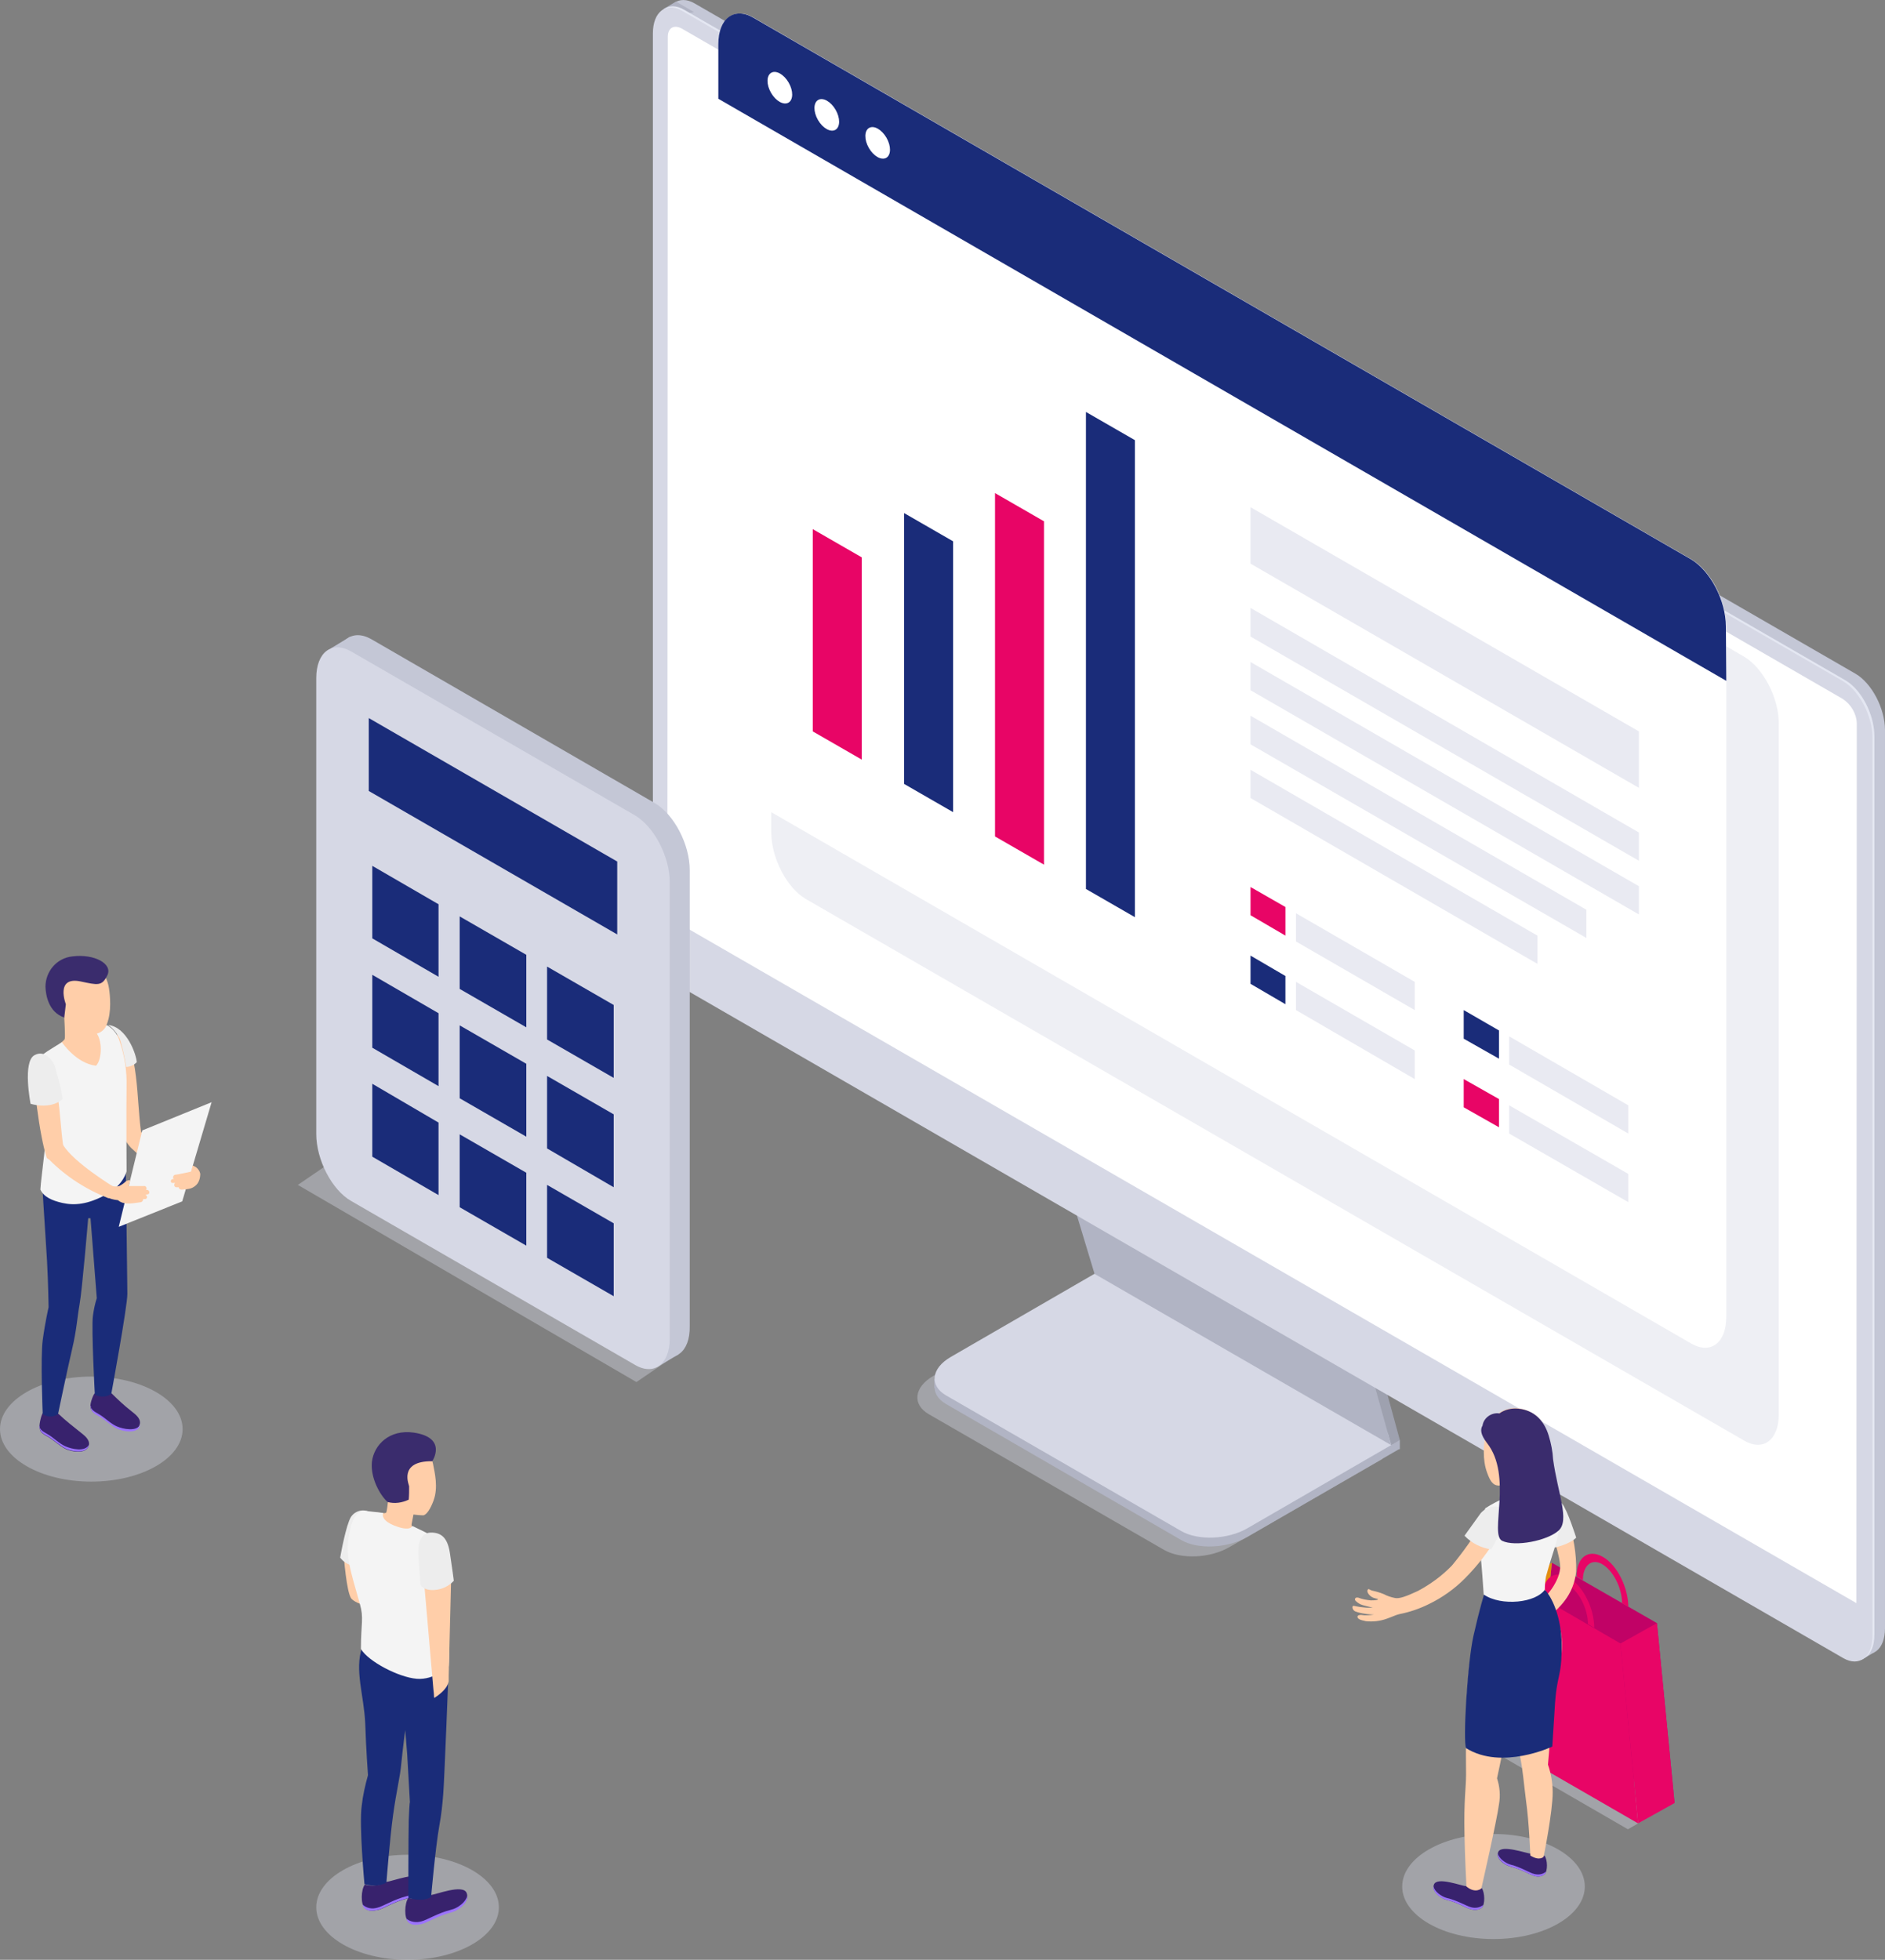 <?xml version="1.0" encoding="utf-8"?>
<!-- Generator: Adobe Illustrator 21.0.0, SVG Export Plug-In . SVG Version: 6.00 Build 0)  -->
<svg version="1.1" id="Layer_1" xmlns="http://www.w3.org/2000/svg" xmlns:xlink="http://www.w3.org/1999/xlink" x="0px" y="0px"
	 viewBox="0 0 481 500" style="enable-background:new 0 0 481 500;" xml:space="preserve">
<rect x="0" y="0" width="481" height="500" fill="#808080" stroke="none"/>
<style type="text/css">
	.st0{opacity:0.4;fill:#D6D8E5;enable-background:new    ;}
	.st1{fill:#B1B4C4;}
	.st2{fill:#D6D8E5;}
	.st3{fill:#9EA1AF;}
	.st4{fill:#C4C7D6;}
	.st5{fill:#E4E7F2;}
	.st6{fill:#FFFFFF;}
	.st7{fill:#FFCEA9;}
	.st8{fill:#EDEDED;}
	.st9{fill:#38226D;}
	.st10{fill:#9C73FF;}
	.st11{fill:#1A2C79;}
	.st12{fill:#F4F4F4;}
	.st13{fill:#3A2C6D;}
	.st14{fill:#E80566;}
	.st15{fill:#E9EAF2;}
	.st16{fill:#C10266;}
	.st17{fill:#E28C10;}
</style>
<title>Degital_marketing_SVG</title>
<g id="Слой_2">
	<g id="Слой_1-2">
		<g id="monitor">
			<path class="st0" d="M297,395.4l-60-34.6c-4.3-2.5-3.8-6.9,1.2-9.8l38.9-22.5l75.7,43.7l-38.9,22.4
				C308.9,397.6,301.3,397.9,297,395.4z"/>
			<path class="st1" d="M301.4,392.9l-60-34.7c-4.3-2.5-3.8-6.9,1.2-9.8l38.9-22.5l75.7,43.7l-38.9,22.5
				C313.3,395,305.7,395.4,301.4,392.9z"/>
			<polygon class="st1" points="357.2,369.7 357.2,367.4 353.7,369.4 			"/>
			<polygon class="st1" points="238.4,354.1 238.4,351.8 242,353.2 			"/>
			<path class="st2" d="M301.4,390.6l-60-34.6c-4.3-2.5-3.8-6.9,1.2-9.8l38.9-22.5l75.7,43.7l-38.9,22.5
				C313.3,392.8,305.7,393.1,301.4,390.6z"/>
			<polygon class="st3" points="281.7,323.8 272.3,292.7 348.8,336.6 357.2,367.4 			"/>
			<path class="st3" d="M355,368.7l2.2-1.3l-3.3-2.6L355,368.7z"/>
			<polygon class="st1" points="279.3,325 269.9,293.9 346.4,337.8 355,368.7 			"/>
			<path class="st4" d="M473.5,421.1l-296.2-171c-4.1-2.4-7.5-8.8-7.5-14.4V6.6c0-5.5,3.4-8.1,7.5-5.7l296.2,171
				c4.1,2.4,7.5,8.8,7.5,14.4v229.1C481,420.9,477.7,423.5,473.5,421.1z"/>
			<polygon class="st4" points="475,423.5 478.3,421.5 476.9,411.8 			"/>
			<path class="st1" d="M169.3,2.3l3.2-1.9l4.6,2.7c0,0-4.9,0.8-5.1,0.7S169.3,2.3,169.3,2.3z"/>
			<path class="st5" d="M470.8,422.6l-296.2-171c-4.2-2.4-7.5-8.8-7.5-14.4V8.2c0-5.5,3.4-8.1,7.5-5.7l296.2,171
				c4.2,2.4,7.5,8.8,7.5,14.4V417C478.3,422.5,475,425,470.8,422.6z"/>
			<path class="st2" d="M470.3,423L174.1,252c-4.2-2.4-7.5-8.8-7.5-14.4V8.5c0-5.5,3.4-8.1,7.5-5.7l296.2,171
				c4.1,2.4,7.5,8.8,7.5,14.4v229.1C477.8,422.8,474.4,425.4,470.3,423z"/>
			<path class="st6" d="M473.7,409L170.3,233.9l0.1-224.5c0-2.3,1.6-3.2,3.6-2.1l296.2,171c2.1,1.4,3.5,3.7,3.6,6.2L473.7,409z"/>
		</g>
		<ellipse class="st0" cx="381.1" cy="481.3" rx="23.3" ry="13.4"/>
		<ellipse class="st0" cx="104" cy="486.6" rx="23.3" ry="13.4"/>
		<ellipse class="st0" cx="23.3" cy="364.6" rx="23.3" ry="13.4"/>
		<g id="Men_4">
			<path class="st7" d="M87.7,396.6c0,0,0.7,9.9,2,11.3s5.7,2.4,5.7,2.4l3.4,5.5c0,0-3.1-17.7-3.7-18.1S87.7,396.6,87.7,396.6z"/>
			<path id="_Контур_" class="st8" d="M94.2,385.7c-1.7-0.8-3.7-0.2-4.7,1.4c-1.2,2.1-2.5,9.1-2.7,10.3c0,0,1.7,2.4,4.4,2
				L94.2,385.7z"/>
			<path class="st9" d="M104.2,484.2c1.8,0.5,3.8,0.3,5.5-0.7c1.3,0,8.5-3,9.4-0.5c0.8,2.3-2.2,4.3-3.9,4.7c-3.6,0.9-6.3,2.7-7.7,3
				c-1.1,0.2-2.5,0.4-3.3-0.5C103.1,489.4,103.2,485.6,104.2,484.2z"/>
			<path class="st10" d="M107.5,490.2c1.4-0.3,4.1-2.1,7.7-3c1.4-0.3,3.8-1.9,4-3.6c0.3,2.1-2.5,3.9-4,4.3c-3.6,0.9-6.3,2.7-7.7,3
				c-1.1,0.2-2.5,0.4-3.3-0.5c-0.2-0.2-0.4-0.5-0.5-0.9C104.7,490.3,106.1,490.6,107.5,490.2z"/>
			<path class="st9" d="M93.1,480.8c1.8,0.5,3.8,0.3,5.5-0.7c1.3,0,8.5-3,9.4-0.5c0.8,2.3-2.2,4.3-3.9,4.7c-3.6,0.9-6.3,2.7-7.7,3
				c-1.1,0.2-2.5,0.4-3.3-0.5C92,485.9,92.1,482.1,93.1,480.8z"/>
			<path class="st10" d="M96.3,486.7c1.4-0.3,4.1-2.1,7.7-3c1.4-0.3,3.8-1.9,4-3.7c0.3,2.1-2.5,3.9-4,4.3c-3.6,0.9-6.3,2.7-7.7,3
				c-1.1,0.2-2.5,0.4-3.3-0.5c-0.2-0.2-0.4-0.5-0.5-0.9C93.6,486.9,95,487.1,96.3,486.7z"/>
			<path id="_Контур_2" class="st11" d="M92.3,460.7c0.3-2.7,0.9-5.3,1.6-7.8c0,0-0.5-6.8-0.7-13.1
				c-0.3-7.3-2.8-13.7-0.8-19.5l22.1,4.9c0,0-1.1,29-1.4,32.5c-0.2,2.7-0.5,5.4-1,8.1c-1,5.6-2.1,18.2-2.1,18.2
				c-2.4,1.4-5.8,0.2-5.8,0.2s0-15.8,0.1-19.8c0.2-5,0.3-4.6,0.3-4.6l-0.7-12.3l-0.5-6.1c0,0-0.6,4.5-1,8.5
				c-0.3,3.5-1.2,6.7-2.1,13.2c-0.8,5.7-1.7,17.2-1.7,17.2c-2.4,1.4-5.6,0.4-5.6,0.4S91.6,465.6,92.3,460.7z"/>
			<path id="_Контур_3" class="st7" d="M95.4,385.8c1.7,0.1,3,0.5,3.2,0c0.2-0.9,0.3-1.8,0.4-2.7c-0.2-0.5-0.4-1-0.4-1
				c-2.1-1.3-2.8-3.6-3.1-6.3c-0.5-4.6,2-8.6,6.6-9.1c4.3-0.5,7.5,2.6,8.4,6.8c0.4,2.1,1.4,6,0.1,9.4c-0.7,1.9-1.6,3.4-2.5,3.7
				c-0.9,0-1.7-0.1-2.6-0.2l0,0l-0.4,2.1c-0.2,0.8-0.1,1.3,1.5,2.3s-2.5,3.1-5.2,2.9s-5.7-1.8-6.5-3.6
				C94.1,388,94.2,385.7,95.4,385.8z"/>
			<path id="_Контур_4" class="st12" d="M97.8,386c-0.5,1.2,0.7,2.6,3.9,3.6s3.5-0.3,3.5-0.3c2.1,1,4.2,2,6.2,3.2
				c1.9,1.3,2.8,5.2,3,11.8c0.3,7.6,0.3,18.9,0.1,20.8c0,0-3.6,3.6-8.2,3.2s-12.3-4.4-14.2-7.6c0-6.7,0.8-7.8-0.3-11.6
				c-2.5-8.8-3.8-12.4-2.6-18.2c1-4.8,2.4-5.4,4.3-5.4C95.1,385.7,96.5,385.8,97.8,386z"/>
			<path class="st7" d="M110.6,431.1l-2.3-26.5l4.9-2.6l1.9,1.6l-0.6,23.8l0,0v0.6l0,0v0.8c0,0,0.1,2-3.7,4.4c0,0-0.1-0.6-0.1-1.2
				l0,0L110.6,431.1L110.6,431.1z"/>
			<path id="_Контур_5" class="st8" d="M110,391c2.6,0,4.2,1.3,4.8,5.2s1,7.1,1,7.1c-1.2,1.3-2.8,2.1-4.5,2.3
				c-3.1,0.4-4-1.2-4-1.2s-0.3-4.1-0.5-6.9S106.8,391,110,391z"/>
			<path class="st13" d="M110.3,372.8c0,0,4-6-4.7-7.3c-6.2-0.9-10.2,3.1-10.7,7.5c-0.4,4.1,2.1,8.5,4,10.2c1.8,0.5,3.7,0.2,5.4-0.6
				c0.1-1.1,0.1-2.3,0.1-3.4C104.5,379.1,101.4,372.7,110.3,372.8z"/>
		</g>
		<path class="st0" d="M445,367.5L205.7,229.4c-4.9-2.8-8.9-10.5-8.9-17.1V36.1c0-6.6,4-9.6,8.9-6.8L445,167.5
			c4.9,2.9,8.9,10.5,8.9,17.1v176.2C453.9,367.4,449.9,370.4,445,367.5z"/>
		<path class="st6" d="M431.6,342.8L192.3,204.6c-4.9-2.9-8.9-10.5-8.9-17.1V11.3c0-6.6,4-9.6,8.9-6.8l239.3,138.2
			c4.9,2.9,8.9,10.5,8.9,17.1V336C440.5,342.6,436.5,345.6,431.6,342.8z"/>
		<path class="st11" d="M440.5,173.7L183.3,25.2V11.3c0-6.6,4-9.6,8.9-6.8l239.3,138.2c4.9,2.9,8.9,10.5,8.9,17.1L440.5,173.7z"/>
		<ellipse transform="matrix(0.866 -0.5 0.5 0.866 15.462 102.477)" class="st6" cx="199" cy="22.4" rx="2.6" ry="4.4"/>
		<ellipse transform="matrix(0.867 -0.498 0.498 0.867 11.623 116.443)" class="st6" cx="224" cy="36.4" rx="2.6" ry="4.4"/>
		<ellipse transform="matrix(0.866 -0.5 0.5 0.866 13.598 109.436)" class="st6" cx="211" cy="29.3" rx="2.6" ry="4.4"/>
		<polygon class="st14" points="219.9,193.8 207.4,186.6 207.4,135 219.9,142.2 		"/>
		<polygon class="st14" points="266.4,220.6 253.9,213.4 253.9,125.8 266.4,133 		"/>
		<polygon class="st11" points="243.2,207.2 230.7,200 230.7,130.9 243.2,138.1 		"/>
		<polygon class="st11" points="289.6,234 277.1,226.8 277.1,105.1 289.6,112.3 		"/>
		<polygon class="st15" points="418.2,201 319.1,143.8 319.1,129.4 418.2,186.6 		"/>
		<polygon class="st15" points="418.2,219.6 319.1,162.4 319.1,155.1 418.2,212.4 		"/>
		<polygon class="st15" points="418.2,233.3 319.1,176.1 319.1,168.9 418.2,226.1 		"/>
		<polygon class="st15" points="404.8,239.3 319.1,189.9 319.1,182.6 404.8,232.1 		"/>
		<polygon class="st15" points="392.3,245.9 319.1,203.6 319.1,196.4 392.3,238.7 		"/>
		<polygon class="st15" points="361,257.7 330.7,240.2 330.7,233 361,250.5 		"/>
		<polygon class="st14" points="328,238.7 319.1,233.5 319.1,226.3 328,231.4 		"/>
		<polygon class="st15" points="361,275.3 330.7,257.7 330.7,250.5 361,268 		"/>
		<polygon class="st11" points="328,256.2 319.1,251 319.1,243.8 328,249 		"/>
		<polygon class="st15" points="415.5,289.2 385.1,271.6 385.1,264.4 415.5,282 		"/>
		<polygon class="st11" points="382.5,270.1 373.5,265 373.5,257.7 382.5,262.9 		"/>
		<polygon class="st15" points="415.5,306.7 385.1,289.2 385.1,282 415.5,299.5 		"/>
		<polygon class="st14" points="382.5,287.6 373.5,282.5 373.5,275.3 382.5,280.4 		"/>
		<polygon class="st0" points="162.4,352.6 76,302.3 84.5,296.5 170.9,346.8 		"/>
		<path class="st4" d="M167.1,345.1l-72.3-41.8c-4.9-2.9-8.9-10.5-8.9-17.1V169.9c0-6.6,4-9.6,8.9-6.8l72.3,41.8
			c4.9,2.9,8.9,10.5,8.9,17.1v116.4C176.1,345,172.1,348,167.1,345.1z"/>
		<polygon class="st4" points="167.6,348.8 173.2,345.5 167.6,336.6 		"/>
		<polygon class="st4" points="84.3,165.5 89.4,162.4 89.2,170.6 		"/>
		<path class="st2" d="M162,348.2l-72.4-41.8c-4.9-2.8-8.9-10.5-8.9-17.1V173c0-6.6,4-9.6,8.9-6.8L162,208
			c4.9,2.9,8.9,10.5,8.9,17.1v116.4C170.9,348,166.9,351.1,162,348.2z"/>
		<polygon class="st11" points="157.5,238.4 94.1,201.8 94.1,183.2 157.5,219.8 		"/>
		<polygon class="st11" points="111.9,249.2 95,239.4 95,220.9 111.9,230.7 		"/>
		<polygon class="st11" points="134.3,262.1 117.3,252.3 117.3,233.8 134.3,243.6 		"/>
		<polygon class="st11" points="156.6,275 139.6,265.2 139.6,246.6 156.6,256.4 		"/>
		<polygon class="st11" points="111.9,277.1 95,267.3 95,248.7 111.9,258.5 		"/>
		<polygon class="st11" points="134.3,290 117.3,280.2 117.3,261.6 134.3,271.4 		"/>
		<polygon class="st11" points="156.6,302.9 139.6,293 139.6,274.5 156.6,284.3 		"/>
		<polygon class="st11" points="111.9,304.9 95,295.1 95,276.5 111.9,286.4 		"/>
		<polygon class="st11" points="134.3,317.8 117.3,308 117.3,289.4 134.3,299.2 		"/>
		<polygon class="st11" points="156.6,330.7 139.6,320.9 139.6,302.3 156.6,312.1 		"/>
		<polygon class="st0" points="415.4,466.7 380.8,446.7 388.9,442 423.5,462 		"/>
		<polygon class="st16" points="427.3,460 391.6,439.4 396,398.7 422.8,414.1 		"/>
		<polygon class="st14" points="418,465.2 382.3,444.6 386.8,403.8 413.5,419.3 		"/>
		<polygon class="st14" points="418,465.2 427.3,460 422.8,414.1 413.5,419.3 		"/>
		<polygon class="st17" points="386.8,403.8 396,398.7 395,408.6 		"/>
		<path class="st14" d="M406.8,415.3l-1.6-1c0-3.8-2.3-8.3-5-9.9s-5,0.2-5,4.1l-1.6-1c0-4.9,3-7.1,6.7-5S406.8,410.4,406.8,415.3z"
			/>
		<path class="st14" d="M415.5,410l-1.6-1c0-3.9-2.3-8.3-5-9.9s-5,0.2-5,4.1l-1.6-1c0-4.9,3-7.1,6.7-5S415.5,405.1,415.5,410z"/>
		<g id="Girl_4">
			<path id="_Контур_6" class="st7" d="M395.3,380.3c2,0.6,3.1,2.8,4.8,7.4c1.4,4.2,2.2,8.7,2.1,13.2
				c-0.5,4.4-2.4,7.8-6.8,11.4l-2.1-3.9c0,0,4.3-3.8,4.8-8.2c0.3-2.5-2.6-10.8-2.6-11S395.3,380.3,395.3,380.3z"/>
			<path class="st9" d="M378.1,481.7c-1.3,0.4-2.8,0.2-4-0.5c-1.1,0-7.4-2.5-8.2-0.4c-0.7,1.8,1.8,3.5,3.2,3.9
				c3,0.7,5.1,2.2,6.3,2.4c0.9,0.3,1.9,0.2,2.7-0.4C379,485.9,378.9,482.8,378.1,481.7z"/>
			<path class="st10" d="M375.4,486.6c-1.2-0.3-3.4-1.7-6.3-2.4c-1.1-0.3-3.1-1.5-3.3-3c-0.3,1.7,2,3.2,3.3,3.5
				c3,0.7,5.1,2.2,6.3,2.4c0.9,0.3,1.9,0.2,2.7-0.4c0.2-0.2,0.3-0.4,0.4-0.7C377.6,486.7,376.5,486.9,375.4,486.6z"/>
			<path class="st9" d="M394.1,473.4c-1.2,0.4-2.5,0.2-3.5-0.5c-1,0-7.5-2.4-8.3-0.4c-0.7,1.8,1.8,3.4,3.1,3.7
				c2.8,0.7,5,2.1,6.1,2.4c0.9,0.3,1.9,0.2,2.6-0.4C395,477.4,394.9,474.4,394.1,473.4z"/>
			<path class="st10" d="M391.5,478.1c-1.1-0.2-3.3-1.7-6.1-2.4c-1.1-0.3-3-1.5-3.2-2.9c-0.3,1.6,2,3.1,3.2,3.4
				c2.8,0.7,5,2.1,6.1,2.4c0.9,0.3,1.9,0.2,2.6-0.4c0.2-0.2,0.3-0.4,0.4-0.7C393.7,478.2,392.6,478.4,391.5,478.1z"/>
			<path id="_Контур_7" class="st7" d="M396.2,457.3c0-2.4-0.4-4.8-1.2-7.1c0,0,0.8-9.8,1.5-16.1c0.9-9.4,2.4-10.4,2-16.1
				c-0.4-5.3-3.4-8.8-4.2-12.4l-15.4,1.2c0,0-1.3,4.4-3.1,13.1s-1.8,19-1.7,32.8c0,3.5-0.6,6.6-0.4,15.4c0.1,5.9,0.5,13.2,0.5,13.2
				c2.3,1.9,3.8,0.5,3.8,0.5s4-17.5,4.5-21.5c0.4-2.2,0.2-4.5-0.5-6.6c0,0,1.2-5.5,2-9.8c1-5.3,3.6-16.7,3.6-16.7s-0.4,17.5,0.3,21
				s0.9,6.5,1.5,11.2c0.8,5.7,1.1,14,1.1,14c2.4,1.5,3.4,0.3,3.4,0.3S396.2,462.3,396.2,457.3z"/>
			<path class="st11" d="M394.2,405.6c1.6,1.6,4.3,6.7,4.3,14.3c0,8.6-1.3,6.8-1.8,16.3l-0.6,9.4c0,0-12.9,6.1-22,0.4
				c-0.8-1.8,0.3-21.6,1.9-28.7s2.7-10.5,2.7-10.5S390.5,410,394.2,405.6z"/>
			<path id="_Контур_8" class="st7" d="M394.4,380.2c-3.3-0.2-3.6,0.4-3.9-0.8c-0.1-0.4-0.3-3.3-0.3-3.3
				c0.3-0.4,0.6-0.8,0.8-1.2c4-2.4,5.2-7.6,2.8-11.6c-1.4-2.2-3.7-3.7-6.3-4c-4.4-0.5-7.6,2.6-8.4,6.8c-0.5,2.1-0.9,6.3,0.4,9.7
				c0.7,1.9,1.4,3.3,3.1,3.2c0.6-0.1,1.1-0.2,1.7-0.3c0.1,0.8,0.1,1.6,0.1,2.4c0,0.8,0.1,1.3-1.5,2.3s2.5,3.1,5.2,2.9
				s5.7-1.8,6.6-3.6C395.6,380.8,395.9,380.3,394.4,380.2z"/>
			<path class="st8" d="M396.8,394.8c0,0,3.7-0.8,5.4-2.5c0,0-2.2-7-3.6-8.7s-2.8,9.5-2.8,9.5L396.8,394.8z"/>
			<path id="_Контур_9" class="st12" d="M391.1,380.1c0.6,0.8,0.7,1.7-1.7,2.3c-1.7,0.5-3.5,0.3-5.1-0.4
				c-1.8,0.8-3.6,1.7-5.3,2.8c-2,6.6-0.4,7.4-1.2,12.1c0.3,2.4,0.7,8.5,0.8,9.9c4.5,3.1,13.5,2.1,15.6-1.3c0-1.1,0.1-2.2,0.3-3.3
				c2.1-7.9,3.8-10,3.2-16c-0.3-3.4-0.6-5.1-2.4-6C393.9,380.1,392.5,380,391.1,380.1z"/>
			<path id="_Контур_10" class="st7" d="M350.1,405.8c1,0.2,2,0.5,3,0.9c0.9,0.5,1.9,0.8,2.9,1c1.1,0.2,2.8-0.4,5.8-1.8
				c3.2-1.7,6.2-3.9,8.7-6.5c2.8-3.4,5.4-7,7.6-10.8c1.3-2.3,2.9-2.9,4.3-2.5c1.7,0.6,1.9,2.2,0,5.4c-2.4,4.1-5.3,7.9-8.7,11.3
				c-2.6,2.6-5.7,4.8-9,6.4c-2.4,1.2-5,2.1-7.6,2.6c-0.9,0.2-1.6,0.6-3.3,1.2c-1.7,0.6-3.5,0.8-5.3,0.6c-1.5-0.3-2-0.6-2.1-1
				s0.3-0.6,0.9-0.6c1.1,0.2,2.2,0.1,3.3-0.1c0,0-1.5,0-2.4-0.2c-0.8-0.1-1.6-0.3-2.4-0.6c-0.7-0.3-1-1.5-0.3-1.4s1.2,0.3,2.6,0.4
				c0.7,0.1,1.4,0.1,2.2,0c-0.9-0.1-1.8-0.4-2.6-0.6c-0.7-0.2-1.3-0.6-1.8-1.1c-0.3-0.3-0.2-1,0.7-0.8c1,0.4,2.1,0.6,3.2,0.7
				c1.1,0,1.9-0.1,1.8-0.3s-0.8-0.1-1.6-0.6s-1.3-1.4-1-1.8S349.2,405.5,350.1,405.8z"/>
			<path class="st8" d="M380.5,395.3c-2.6-0.4-5-1.6-6.8-3.5l4.1-5.7c0,0,2.3-2.9,5.4-1.3c0,0,2.3,0.3,0,5.1
				C382.4,391.8,381.5,393.6,380.5,395.3z"/>
			<path class="st13" d="M378.3,363.7c0.3-2,2.3-3.4,4.3-3.1c1.4-1,3.2-1.4,4.9-1.2c3.9,0.4,6.5,2.9,7.7,6.9c0.6,2,1,4,1.1,6
				c1.2,8.7,4.3,15.6,1.4,18.2s-11.1,4.2-14.4,2.6s2.8-16.6-3.9-25C377.8,366,377.7,364.7,378.3,363.7z"/>
		</g>
		<g id="Men_13">
			<path class="st9" d="M11,360.5c1.5,1.2,3.8,0.1,3.9,0.2c1.8,1.7,3.7,3.2,5.6,4.7c1,0.8,2.4,1.8,2.2,3.2c-0.5,2.6-4.6,1.8-6.1,1
				s-2.8-2.1-4.3-3c-1-0.6-2.1-1-2.2-2.3C9.9,363.4,10.7,360.4,11,360.5z"/>
			<path class="st10" d="M10,363.7c0.2,1.3,1.2,1.6,2.3,2.3c1.5,0.9,2.8,2.3,4.4,3s5,1.5,6-0.4c-0.5,2.5-4.6,1.7-6.1,0.9
				s-2.8-2.1-4.3-3c-1-0.6-2.1-1-2.2-2.3C9.9,364,10,363.9,10,363.7z"/>
			<path class="st9" d="M24.2,355.5c1.5,1.2,4.2-0.1,4.3,0c1.6,1.6,3.2,3.1,5,4.5c1,0.8,2.4,1.8,2.2,3.2c-0.5,2.6-4.6,1.8-6.1,1
				s-2.8-2.1-4.3-3c-1-0.6-2.1-1-2.2-2.3C22.9,358.1,23.9,355.5,24.2,355.5z"/>
			<path class="st10" d="M23.1,358.6c0.2,1.3,1.2,1.6,2.3,2.3c1.5,0.9,2.8,2.3,4.4,3s5,1.4,6-0.4c-0.5,2.5-4.6,1.7-6.1,0.9
				s-2.8-2.1-4.3-3c-1-0.6-2.1-1-2.2-2.3C23,358.9,23,358.7,23.1,358.6z"/>
			<path id="_Контур_11" class="st11" d="M10.9,304.1c0.1,2.3,0.8,12.3,1.1,17.6s0.4,11.8,0.4,11.8s-0.9,3.9-1.5,8.4
				s0,18.9,0,18.9c1.2,0.8,2.7,0.8,3.9,0c0,0,2.4-11.5,3.6-16.6s1.3-8.1,1.9-11.4c0.7-3.9,2.2-22,2.2-22h0.6l1.6,20.4
				c-0.5,1.5-0.8,3.1-1,4.6c-0.4,3.3,0.5,20,0.5,20c1.3,0.7,3,0.7,4.2-0.2c0,0,4.1-22.2,4.1-25.5c0-2.2-0.4-31.6-0.4-31.6
				L10.9,304.1z"/>
			<path id="_Контур_12" class="st7" d="M16.4,259.6c0,0,0.3,5,0.1,5.5s-2.3,1.9-2.9,2.5s3.5,4.6,5.5,5.5s8.3-1.5,8.5-4.6
				s-1.1-5.7-2.1-5.9S16.4,259.6,16.4,259.6z"/>
			<path class="st7" d="M30.2,268.9c0.3-2.2-1.2-4.3,0.3-6.1c5,4.9,4.3,17.7,5.5,26c3.7,3.9,11.1,7.6,13.2,8.6
				c0.4,0.2,0.7,0.4,0.6,0.8c-0.3,1.4-0.9,2.6-1.7,3.8c-4.9-2.1-8.4-3.3-14.6-9.1c-0.6-0.6-1.1-1.3-1.5-2
				C30.1,285.5,29.7,272.7,30.2,268.9z"/>
			<path id="_Контур_13" class="st12" d="M15.8,265.9c0,0,3.6,5.4,8.7,6c1.6-1.6,1.8-7.2-0.5-9c0,0,2-1.6,3.4-1.3
				c1.5,0.9,2.6,2.3,3.1,4c1.3,3.7,1.9,7.7,1.8,11.6c-0.1,5.3,0,21.6,0,21.6s-0.7,3.5-5.3,6s-8,2.8-11.1,2.1
				c-2.6-0.6-4.7-1.5-5.6-3.4c0.2-3.7,1.9-13.5,1.3-18.2s-1.6-8.2-1.9-12s0.5-3.7,2.4-5.1C13.4,267.4,14.6,266.6,15.8,265.9z"/>
			<path id="_Контур_14" class="st7" d="M27.8,252.1L27.8,252.1c-0.6-3.9-3.4-6.9-7.4-6.6c-4.3,0.2-7.6,3.8-7.3,8.1
				c0.1,2.4,1.4,4.7,3.4,6c0.1,0.6,0.4,1.2,0.6,1.7c1.4,1.7,5.7,2.7,7,2.5c1.5-0.1,2.8-1.2,3.2-2.6C28.5,258.1,28.1,254,27.8,252.1z
				"/>
			<path class="st13" d="M16.4,259.6L16.4,259.6l0.4-3.4c0,0-2.8-7.2,3.8-5.8c4.3,0.9,5.4,1.3,6.8-1.6s-3.3-5.5-8.9-4.8
				c-4,0.4-6.9,3.8-6.9,7.8C11.7,253.8,12.3,258.2,16.4,259.6z"/>
			<path class="st7" d="M8.7,271.1c1.9-0.5,0.5-0.1,1.9-0.5c5,4.9,4.3,13.2,5.5,21.5c2.7,4.5,12.9,10.7,12.9,10.7
				c0.1,0.9-0.2,1.1-1.3,2.9c-5.7-2.2-10.8-5.5-15.1-9.8c-0.2-0.2-0.6-0.3-0.7-0.6C10.1,289.9,8.2,274.9,8.7,271.1z"/>
			<polygon class="st12" points="54,281.2 46.5,306.5 30.3,313 36.3,288.4 			"/>
			<path class="st7" d="M26.4,302.8c0.2-0.9,0.9-0.6,1.6-0.4c0.8,0.3,1.6,0.4,2.4,0.2c0.6-0.3,1.2-0.7,1.7-1.2
				c0.3-0.2,0.7-0.3,1.1-0.3c0,0.2-0.4,1.5-0.4,1.5s3.5,0,3.9,0c0.3-0.1,0.6,0.1,0.7,0.5c0,0.2,0,0.4-0.2,0.5h0.2
				c0.7-0.2,1,1,0.3,1.1l-0.6,0.1c0.5,0.2,0.6,1,0,1.1h-0.2c-0.1,0-0.2,0-0.3,0h-0.1c0.1,0.3-0.2,0.7-0.5,0.8c0,0,0,0,0,0
				c-1.7,0.2-4.3,0.9-5.9-0.5c-1.1-0.1-2.2-0.4-3.1-0.9C26.2,304.8,26.1,303.9,26.4,302.8z"/>
			<path class="st7" d="M44.2,300.8h0.2c-0.3-0.2-0.3-0.6-0.1-0.8c0.1-0.2,0.3-0.3,0.5-0.3c0.4,0,4-0.8,4-0.8l0.4-1.5
				c0-0.1,0.6,0.3,0.7,0.3c0.6,0.4,1.1,1.1,1.2,1.8c0,1-0.3,2.1-1,2.8c-0.7,0.7-1.5,1-2.5,1.1l-1.3,0.1c-0.3,0-0.7-0.2-0.7-0.6
				c0,0,0,0,0,0h-0.2c-0.1,0-0.2,0-0.3,0H45c-0.6,0-0.7-0.8-0.3-1.1c-0.2,0-0.4,0-0.6,0C43.4,301.9,43.4,300.8,44.2,300.8z"/>
			<path class="st8" d="M32.2,272.2c1,0,2-0.5,2.7-1.2c-0.1-1.9-2.5-9-7.3-9.5c1.3,0.9,2.3,2.2,3,3.6
				C31.3,267.4,31.8,269.8,32.2,272.2z"/>
			<path class="st8" d="M7.8,281.6c0,0,4.8,1.6,8.1-1.1c0.4-0.6-2-8.8-2-8.8s-2-4.2-5.1-2.5S7.8,281.6,7.8,281.6z"/>
		</g>
	</g>
</g>
</svg>
